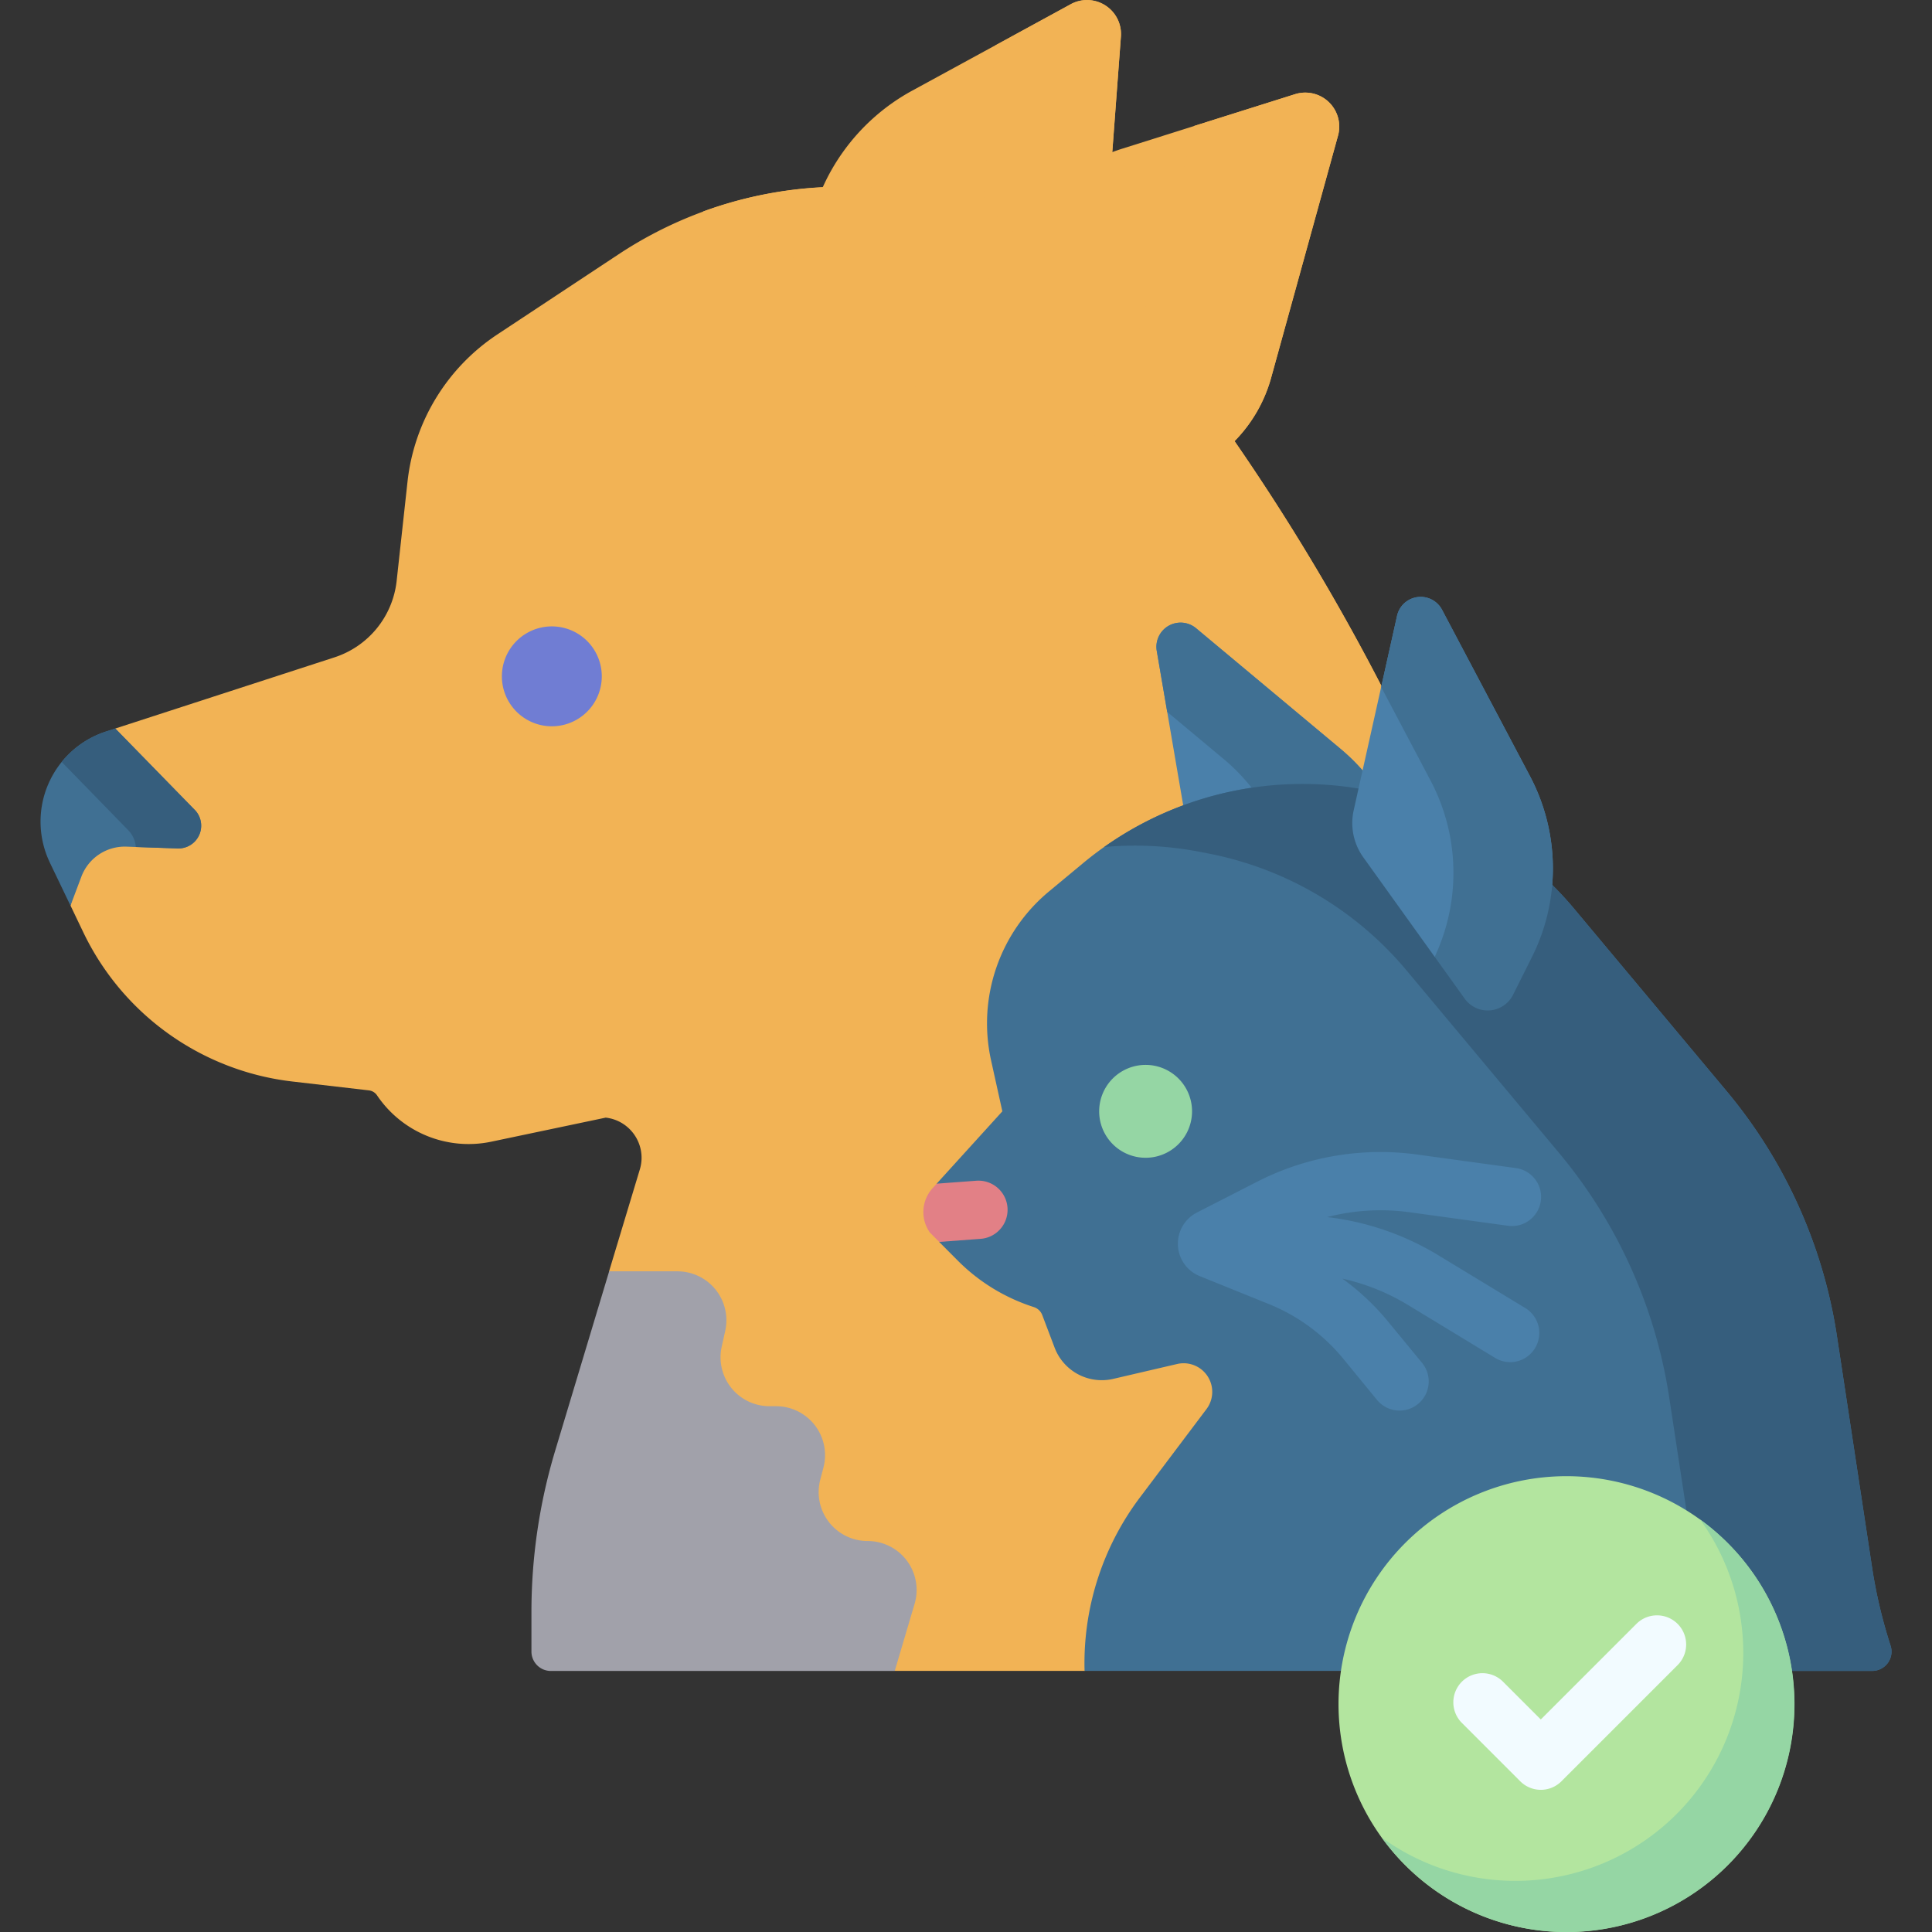 <svg xmlns="http://www.w3.org/2000/svg" width="27" height="27" fill="none"><rect width="100%" height="100%" fill="#333333" stroke="none"/><g clip-path="url(#a)"><path fill="#F2B355" d="m11.239 6.232 2.427-.357a2.039 2.039 0 0 0 1.737-1.865L15.665.51a.475.475 0 0 0-.7-.452l-2.219 1.21a2.883 2.883 0 0 0-1.451 1.995l-.479 2.527a.375.375 0 0 0 .423.44Z"/><path fill="#F2B355" d="M14.964.059 13.91.635l-.25 3.33a2.039 2.039 0 0 1-1.736 1.865l-1.09.16a.374.374 0 0 0 .406.242l2.428-.357a2.039 2.039 0 0 0 1.736-1.865L15.665.51a.475.475 0 0 0-.7-.452Z"/><path fill="#F2B355" d="m6.867 15.955 1.598-.336c.35.04.578.387.477.723l-.43 1.425 3.992 5.584h2.653l10.034-1.965-5.686-11.407a31.26 31.26 0 0 0-2.988-4.836 5.69 5.69 0 0 0-7.874-1.588l-1.694 1.12a2.838 2.838 0 0 0-1.254 2.057L5.543 8.12a1.268 1.268 0 0 1-.87 1.067l-3.061.994-.627 2.474.182.38a3.715 3.715 0 0 0 2.925 2.08l1.062.123a.16.16 0 0 1 .114.068c.35.52.981.779 1.599.649Z"/><path fill="#F2B355" d="M19.505 9.979a31.26 31.26 0 0 0-2.988-4.836 5.691 5.691 0 0 0-6.693-2.187c1.097.4 2.08 1.141 2.777 2.187a31.268 31.268 0 0 1 2.988 4.836l6.42 12.879 3.181-1.473L19.506 9.98Z"/><path fill="#4A80AA" d="m19.674 13.383.045-.588c.067-.89-.3-1.757-.984-2.329L16.716 8.78a.338.338 0 0 0-.55.317l.47 2.744c.04.231.176.434.374.558l2.06 1.29a.396.396 0 0 0 .604-.306Z"/><path fill="#407093" d="M18.735 10.466 16.716 8.78a.338.338 0 0 0-.55.317l.146.852.787.657a2.763 2.763 0 0 1 .984 2.329l-.01.13.996.624a.396.396 0 0 0 .605-.306l.045-.588c.067-.89-.3-1.757-.984-2.329Z"/><path fill="#407093" d="M13.388 17.62c.296.297.659.518 1.058.646.055.017.1.059.12.113l.17.448a.705.705 0 0 0 .813.445l.902-.21a.4.4 0 0 1 .41.63l-.931 1.236a3.852 3.852 0 0 0-.773 2.423h11.006a.27.27 0 0 0 .258-.353 6.943 6.943 0 0 1-.258-1.09l-.492-3.238a6.971 6.971 0 0 0-1.542-3.422l-2.13-2.548a4.801 4.801 0 0 0-2.763-1.633l-.113-.022a4.8 4.8 0 0 0-3.986 1.017l-.477.396a2.395 2.395 0 0 0-.81 2.359l.158.714-.918 1.011.035.814.263.264Z"/><path fill="#707DD3" d="M7.712 10.15a.698.698 0 1 0 0-1.396.698.698 0 0 0 0 1.396Z"/><path fill="#407093" d="m.697 12.056.288.6.152-.404a.648.648 0 0 1 .629-.42l.715.025a.318.318 0 0 0 .24-.54l-1.11-1.136-.13.042a1.324 1.324 0 0 0-.784 1.832Z"/><path fill="#365E7D" d="m2.72 11.317-1.108-1.136-.13.042a1.314 1.314 0 0 0-.62.425l.926.95c.069.07.103.154.11.239l.583.02a.318.318 0 0 0 .24-.54Z"/><path fill="#F2B355" d="M4.772 12.975a.458.458 0 1 0 0-.916.458.458 0 0 0 0 .916ZM6.542 12.975a.458.458 0 1 0 0-.916.458.458 0 0 0 0 .916ZM5.798 14.246a.458.458 0 1 0 0-.916.458.458 0 0 0 0 .916Z"/><path fill="#95D6A4" d="M16.01 16.18a.649.649 0 1 0 0-1.298.649.649 0 0 0 0 1.298Z"/><path fill="#E28086" d="m13.643 16.501-.553.041-.057.063a.496.496 0 0 0-.037.621l.13.13.578-.043a.407.407 0 0 0-.06-.812Z"/><path fill="#F2B355" d="m13.25 6.652 1.05.05 1.754-.227s.8.094 1.198-.308c.238-.242.418-.545.513-.89l.934-3.381a.475.475 0 0 0-.6-.58l-2.41.76a2.883 2.883 0 0 0-1.81 1.675l-.959 2.387a.374.374 0 0 0 .33.514Z"/><path fill="#F2B355" d="m18.099 1.316-1.414.445a.482.482 0 0 1-.018.135l-.934 3.381A2.039 2.039 0 0 1 14.3 6.703l1.4.068a2.039 2.039 0 0 0 2.065-1.494l.934-3.381a.475.475 0 0 0-.6-.58Z"/><path fill="#365E7D" d="m16.78 11.907.113.022a4.801 4.801 0 0 1 2.764 1.633l2.129 2.548a6.971 6.971 0 0 1 1.542 3.422l.493 3.238c.03.195.068.39.114.582h2.228a.27.27 0 0 0 .258-.354 6.945 6.945 0 0 1-.258-1.09l-.492-3.238a6.97 6.97 0 0 0-1.542-3.422l-2.13-2.548a4.801 4.801 0 0 0-2.763-1.633l-.113-.022a4.8 4.8 0 0 0-3.692.792c.446-.04.9-.018 1.349.07Z"/><path fill="#4A80AA" d="M21.077 13.297s.586-.584.615-.931a2.762 2.762 0 0 0-.31-1.519l-1.229-2.325a.338.338 0 0 0-.629.084l-.606 2.718a.821.821 0 0 0 .135.658l.997 1.39 1.027-.075Z"/><path fill="#407093" d="m21.382 10.848-1.229-2.326a.338.338 0 0 0-.629.084l-.222.995.69 1.307c.406.768.426 1.68.058 2.464l.419.584a.396.396 0 0 0 .676-.053l.264-.528c.4-.797.39-1.739-.027-2.527Z"/><path fill="#B3E59F" d="M21.89 27a3.185 3.185 0 1 0 .001-6.37 3.185 3.185 0 0 0 0 6.37Z"/><path fill="#95D6A4" d="M23.759 21.235a3.185 3.185 0 0 1-4.447 4.447 3.185 3.185 0 1 0 4.447-4.447Z"/><path fill="#F2FBFF" d="M21.533 25.013a.407.407 0 0 1-.288-.12l-.81-.81a.407.407 0 1 1 .575-.576l.523.523 1.336-1.336a.407.407 0 0 1 .576.576l-1.624 1.624a.407.407 0 0 1-.288.119Z"/><path fill="#A1A1AA" d="M12.781 22.416a.684.684 0 0 0-.656-.88.684.684 0 0 1-.661-.86l.043-.164a.684.684 0 0 0-.66-.86h-.092a.684.684 0 0 1-.669-.832l.049-.22a.684.684 0 0 0-.669-.833h-.953l-.754 2.506a7.822 7.822 0 0 0-.332 2.254v.553c0 .15.121.272.271.272h4.806l.277-.936Z"/><path fill="#4A80AA" d="m19.703 16.942 1.384.19a.407.407 0 0 0 .111-.806l-1.384-.19a3.782 3.782 0 0 0-2.236.374l-.854.437a.489.489 0 0 0 .04.886l.95.384a2.61 2.61 0 0 1 1.057.77l.473.577a.406.406 0 1 0 .63-.517l-.474-.576a3.422 3.422 0 0 0-.64-.602c.323.072.634.196.92.37l1.213.737a.405.405 0 0 0 .56-.137.407.407 0 0 0-.137-.559l-1.214-.737a3.85 3.85 0 0 0-1.555-.534 2.973 2.973 0 0 1 1.156-.067Z"/></g><defs><clipPath id="a"><path fill="#fff" d="M0 0h27v27H0z"/></clipPath></defs></svg>